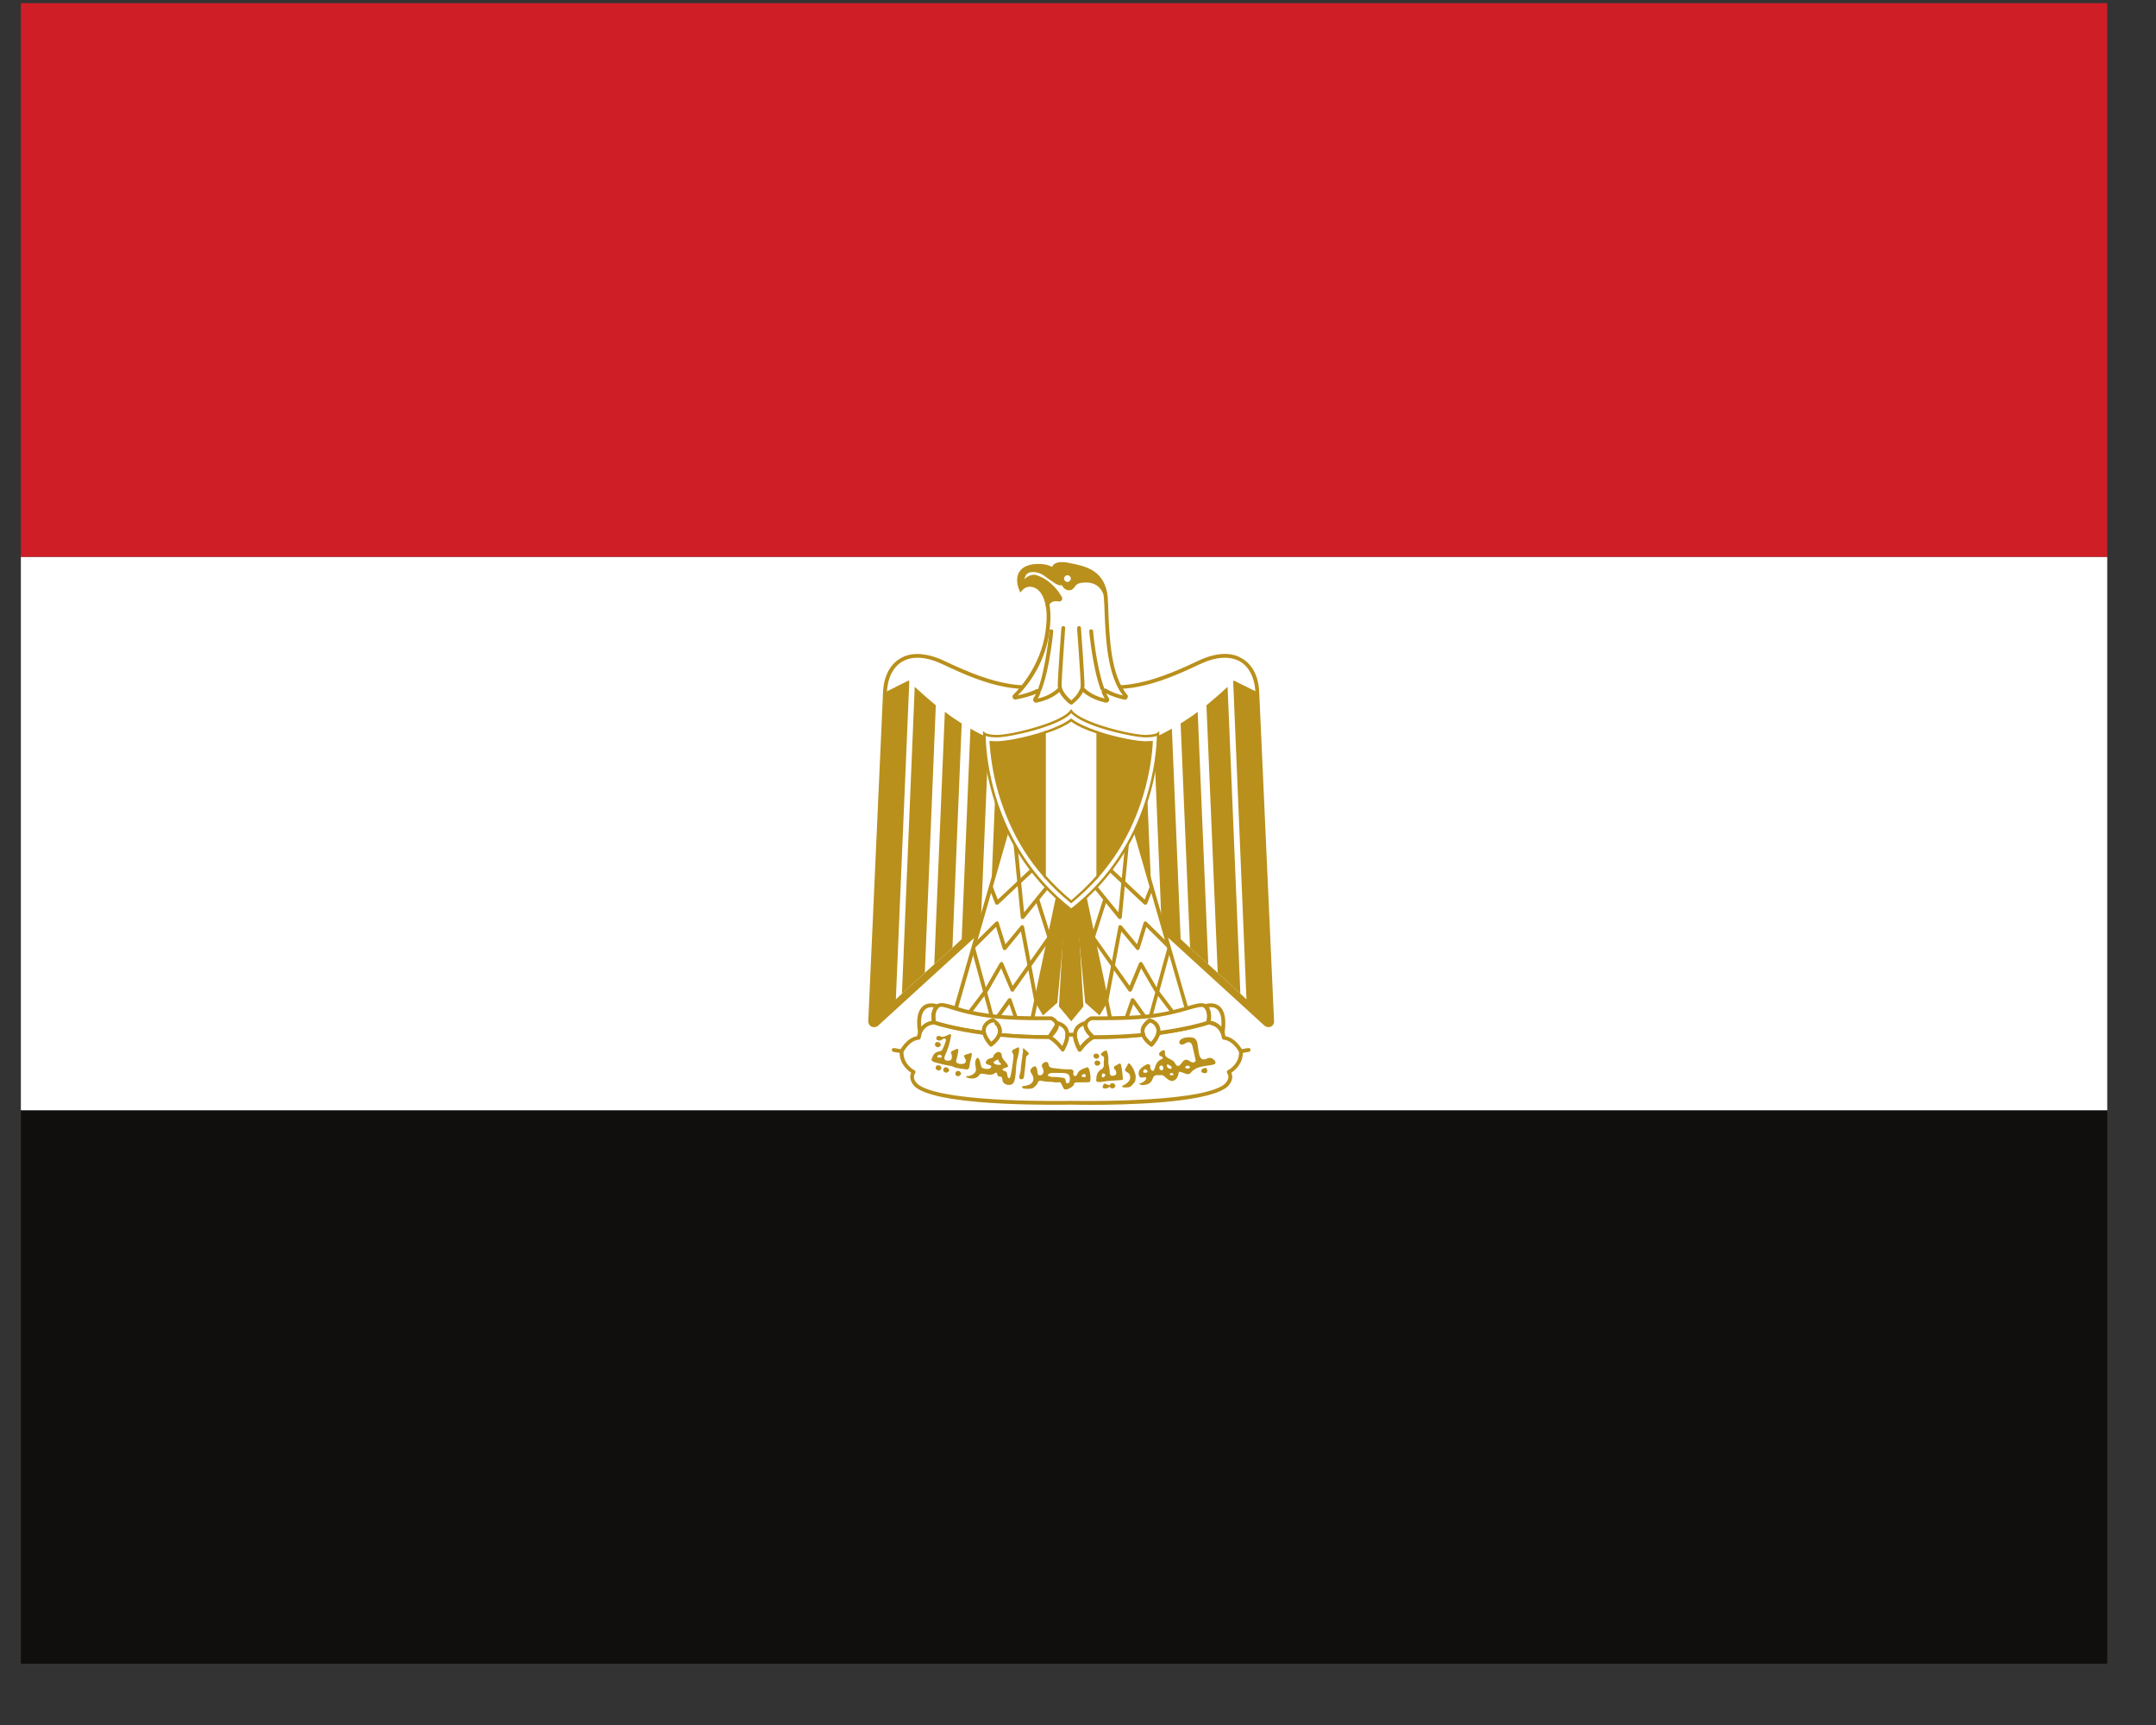 <svg xmlns="http://www.w3.org/2000/svg" xmlns:xlink="http://www.w3.org/1999/xlink" width="50" zoomAndPan="magnify" viewBox="0 0 37.5 30" height="40" preserveAspectRatio="xMidYMid meet" version="1.0"><rect x="0" y="0" width="37.5" height="30" fill="#333333" stroke="none"/><defs><clipPath id="48a09dc58c"><path d="M 0.363 19 L 36.652 19 L 36.652 29 L 0.363 29 Z M 0.363 19 " clip-rule="nonzero"/></clipPath><clipPath id="4e7ff4bccb"><path d="M 0.363 9 L 36.652 9 L 36.652 20 L 0.363 20 Z M 0.363 9 " clip-rule="nonzero"/></clipPath><clipPath id="a9fa155bf8"><path d="M 0.363 0 L 36.652 0 L 36.652 10 L 0.363 10 Z M 0.363 0 " clip-rule="nonzero"/></clipPath></defs><g clip-path="url(#48a09dc58c)"><path fill="#100f0d" d="M 40.406 19.309 L 40.406 28.934 L -3.145 28.934 L -3.145 19.309 L 40.406 19.309 " fill-opacity="1" fill-rule="nonzero"/></g><g clip-path="url(#4e7ff4bccb)"><path fill="#ffffff" d="M 40.406 9.684 L 40.406 19.309 L -3.145 19.309 L -3.145 9.684 L 40.406 9.684 " fill-opacity="1" fill-rule="nonzero"/></g><g clip-path="url(#a9fa155bf8)"><path fill="#d01e27" d="M 40.406 0.055 L 40.406 9.684 L -3.145 9.684 L -3.145 0.055 L 40.406 0.055 " fill-opacity="1" fill-rule="nonzero"/></g><path fill="#b9901c" d="M 19.223 10.324 C 19.129 10.074 18.898 10.086 18.781 10.109 C 18.66 10.133 18.676 10.23 18.598 10.23 C 18.543 10.23 18.516 10.191 18.504 10.168 C 18.496 10.156 18.484 10.152 18.477 10.152 C 18.414 10.152 18.348 10.102 18.348 10.102 C 18.188 10 18.125 9.914 17.965 9.914 C 17.855 9.914 17.812 9.973 17.793 10.035 C 17.785 10.074 17.832 10.102 17.859 10.078 C 17.875 10.066 17.891 10.059 17.902 10.051 C 17.938 10.027 17.984 10.023 18.023 10.035 C 18.328 10.137 18.465 10.441 18.465 10.441 C 18.332 10.391 18.258 10.441 18.215 10.504 C 18.137 10.125 17.863 10.117 17.754 10.242 C 17.754 10.242 17.598 9.879 18.012 9.844 C 18.012 9.844 18.227 9.82 18.32 9.918 C 18.32 9.918 18.297 9.762 18.602 9.824 C 18.879 9.879 19.156 9.949 19.223 10.324 " fill-opacity="1" fill-rule="nonzero"/><path fill="#b9901c" d="M 18.477 10.117 C 18.5 10.117 18.52 10.129 18.531 10.152 C 18.547 10.184 18.57 10.199 18.598 10.199 C 18.617 10.199 18.621 10.188 18.641 10.164 C 18.664 10.133 18.699 10.094 18.773 10.078 C 18.848 10.062 19 10.047 19.125 10.133 C 19.02 9.957 18.828 9.902 18.598 9.855 C 18.449 9.824 18.391 9.852 18.371 9.871 C 18.352 9.887 18.355 9.91 18.355 9.91 L 18.367 10.008 L 18.297 9.938 C 18.23 9.871 18.07 9.871 18.016 9.875 C 18 9.875 17.988 9.879 17.977 9.879 C 18.098 9.883 18.172 9.938 18.258 10 C 18.293 10.023 18.324 10.051 18.367 10.074 C 18.383 10.086 18.438 10.117 18.473 10.117 C 18.473 10.117 18.477 10.117 18.477 10.117 Z M 17.918 10.137 C 17.938 10.137 17.961 10.141 17.98 10.145 C 18.051 10.164 18.172 10.227 18.234 10.434 C 18.27 10.406 18.324 10.383 18.398 10.391 C 18.34 10.301 18.215 10.137 18.012 10.066 C 17.98 10.059 17.949 10.062 17.922 10.078 C 17.91 10.086 17.895 10.094 17.883 10.102 C 17.855 10.125 17.82 10.125 17.793 10.105 C 17.777 10.094 17.766 10.078 17.762 10.059 C 17.754 10.105 17.762 10.152 17.77 10.184 C 17.812 10.152 17.863 10.137 17.918 10.137 Z M 18.199 10.59 L 18.184 10.512 C 18.148 10.344 18.07 10.238 17.965 10.211 C 17.898 10.191 17.824 10.215 17.781 10.266 L 17.746 10.305 L 17.727 10.258 C 17.723 10.25 17.648 10.082 17.727 9.949 C 17.777 9.867 17.871 9.82 18.008 9.809 C 18.016 9.809 18.188 9.793 18.297 9.859 C 18.305 9.848 18.312 9.836 18.324 9.82 C 18.375 9.773 18.473 9.762 18.609 9.793 C 18.867 9.844 19.184 9.906 19.258 10.316 L 19.191 10.336 C 19.109 10.113 18.902 10.117 18.785 10.141 C 18.734 10.152 18.715 10.176 18.695 10.203 C 18.676 10.23 18.648 10.266 18.598 10.266 C 18.543 10.266 18.496 10.234 18.473 10.18 C 18.406 10.188 18.336 10.137 18.328 10.129 C 18.289 10.105 18.254 10.078 18.219 10.055 C 18.133 9.988 18.07 9.949 17.965 9.949 C 17.891 9.949 17.844 9.977 17.828 10.043 C 17.824 10.047 17.828 10.051 17.832 10.051 C 17.832 10.055 17.836 10.055 17.84 10.051 C 17.855 10.039 17.871 10.031 17.887 10.023 C 17.93 9.996 17.984 9.988 18.031 10.004 C 18.348 10.109 18.488 10.418 18.492 10.43 L 18.527 10.504 L 18.453 10.473 C 18.359 10.438 18.289 10.453 18.242 10.523 L 18.199 10.59 " fill-opacity="1" fill-rule="nonzero"/><path fill="#ffffff" d="M 18.625 10.062 C 18.625 10.094 18.598 10.121 18.566 10.121 C 18.535 10.121 18.508 10.094 18.508 10.062 C 18.508 10.031 18.535 10.004 18.566 10.004 C 18.598 10.004 18.625 10.031 18.625 10.062 " fill-opacity="1" fill-rule="nonzero"/><path fill="#ffffff" d="M 22.129 17.762 C 22.129 17.82 22.062 17.855 22.02 17.812 L 18.633 14.727 L 15.246 17.812 C 15.203 17.855 15.133 17.82 15.137 17.762 L 15.395 12.039 C 15.418 11.523 15.789 11.227 16.422 11.531 C 17.211 11.902 17.902 12.133 18.633 11.766 C 19.363 12.133 20.051 11.902 20.84 11.531 C 21.477 11.227 21.848 11.523 21.871 12.039 L 22.129 17.762 " fill-opacity="1" fill-rule="nonzero"/><path fill="#b9901c" d="M 18.633 14.691 C 18.641 14.691 18.648 14.695 18.652 14.699 L 22.039 17.789 C 22.055 17.805 22.07 17.797 22.078 17.793 C 22.082 17.793 22.098 17.785 22.094 17.766 L 21.836 12.039 C 21.824 11.793 21.73 11.602 21.574 11.508 C 21.395 11.402 21.145 11.418 20.852 11.559 C 20.152 11.891 19.406 12.184 18.633 11.801 C 17.855 12.184 17.109 11.891 16.41 11.559 C 16.117 11.418 15.867 11.402 15.691 11.508 C 15.531 11.602 15.438 11.793 15.426 12.039 L 15.168 17.766 C 15.168 17.785 15.184 17.793 15.188 17.793 C 15.191 17.797 15.207 17.805 15.223 17.789 L 18.609 14.699 C 18.617 14.695 18.621 14.691 18.633 14.691 Z M 22.062 17.863 C 22.039 17.863 22.016 17.855 21.996 17.84 L 18.633 14.77 L 15.27 17.84 C 15.238 17.867 15.195 17.871 15.16 17.855 C 15.121 17.836 15.102 17.801 15.102 17.762 L 15.359 12.035 C 15.371 11.766 15.477 11.559 15.656 11.453 C 15.793 11.367 16.043 11.312 16.438 11.5 C 17.301 11.91 17.934 12.078 18.617 11.734 C 18.625 11.73 18.637 11.73 18.648 11.734 C 19.328 12.078 19.961 11.91 20.824 11.5 C 21.219 11.309 21.469 11.367 21.605 11.453 C 21.785 11.559 21.891 11.766 21.902 12.035 L 22.16 17.762 C 22.164 17.801 22.141 17.836 22.105 17.855 C 22.09 17.859 22.078 17.863 22.062 17.863 " fill-opacity="1" fill-rule="nonzero"/><path fill="#b9901c" d="M 16.727 12.582 L 16.566 16.484 L 16.25 16.77 L 16.434 12.379 C 16.523 12.449 16.621 12.516 16.727 12.582 " fill-opacity="1" fill-rule="nonzero"/><path fill="#b9901c" d="M 16.277 12.266 L 16.086 16.918 L 15.688 17.281 L 15.91 11.945 C 15.996 12.023 16.121 12.137 16.277 12.266 " fill-opacity="1" fill-rule="nonzero"/><path fill="#b9901c" d="M 17.195 12.832 L 17.055 16.164 L 16.723 16.465 L 16.559 16.613 L 16.242 16.902 L 16.078 17.055 L 15.684 17.414 L 15.578 17.512 L 15.242 17.816 C 15.195 17.855 15.129 17.824 15.129 17.766 L 15.395 12.039 L 15.801 11.836 C 15.801 11.836 15.805 11.84 15.816 11.848 L 15.582 17.379 L 15.688 17.281 L 16.086 16.918 L 16.25 16.77 L 16.566 16.484 L 16.727 16.332 L 16.879 12.672 C 16.98 12.73 17.086 12.785 17.195 12.832 " fill-opacity="1" fill-rule="nonzero"/><path fill="#b9901c" d="M 17.348 12.891 L 17.219 16.016 L 18.633 14.727 L 18.633 12.785 C 18.238 13.07 17.777 13.043 17.348 12.891 " fill-opacity="1" fill-rule="nonzero"/><path fill="#b9901c" d="M 20.535 12.582 L 20.699 16.484 L 21.016 16.77 L 20.832 12.379 C 20.742 12.449 20.641 12.516 20.535 12.582 " fill-opacity="1" fill-rule="nonzero"/><path fill="#b9901c" d="M 20.984 12.266 L 21.18 16.918 L 21.574 17.281 L 21.352 11.945 C 21.27 12.023 21.141 12.137 20.984 12.266 " fill-opacity="1" fill-rule="nonzero"/><path fill="#b9901c" d="M 20.07 12.832 L 20.207 16.164 L 20.543 16.465 L 20.707 16.613 L 21.023 16.902 L 21.184 17.055 L 21.582 17.414 L 21.688 17.512 L 22.023 17.816 C 22.066 17.855 22.137 17.824 22.133 17.766 L 21.871 12.039 L 21.461 11.836 C 21.461 11.836 21.457 11.84 21.449 11.848 L 21.68 17.379 L 21.574 17.281 L 21.18 16.918 L 21.016 16.77 L 20.699 16.484 L 20.535 16.332 L 20.383 12.672 C 20.281 12.73 20.176 12.785 20.07 12.832 " fill-opacity="1" fill-rule="nonzero"/><path fill="#b9901c" d="M 19.914 12.891 L 20.047 16.016 L 18.633 14.727 L 18.633 12.785 C 19.027 13.07 19.484 13.043 19.914 12.891 " fill-opacity="1" fill-rule="nonzero"/><path fill="#b9901c" d="M 18.82 17.496 L 18.633 17.723 L 18.445 17.496 L 18.559 15.527 L 18.633 15.512 L 18.703 15.527 L 18.82 17.496 " fill-opacity="1" fill-rule="nonzero"/><path fill="#b9901c" d="M 18.469 17.488 L 18.633 17.684 L 18.793 17.488 L 18.68 15.547 L 18.633 15.539 L 18.582 15.547 Z M 18.633 17.762 L 18.418 17.504 L 18.535 15.504 L 18.633 15.488 L 18.727 15.504 L 18.844 17.504 L 18.633 17.762 " fill-opacity="1" fill-rule="nonzero"/><path fill="#b9901c" d="M 17.996 17.371 L 18.148 17.621 L 18.367 17.426 L 18.551 15.461 L 18.484 15.438 L 18.41 15.438 L 17.996 17.371 " fill-opacity="1" fill-rule="nonzero"/><path fill="#b9901c" d="M 18.023 17.363 L 18.152 17.582 L 18.344 17.414 L 18.523 15.48 L 18.477 15.461 L 18.43 15.465 Z M 18.141 17.66 L 17.969 17.371 L 17.969 17.363 L 18.391 15.414 L 18.488 15.41 L 18.578 15.445 L 18.391 17.438 L 18.141 17.66 " fill-opacity="1" fill-rule="nonzero"/><path fill="#b9901c" d="M 19.27 17.371 L 19.117 17.621 L 18.898 17.426 L 18.711 15.461 L 18.781 15.438 L 18.855 15.438 L 19.27 17.371 " fill-opacity="1" fill-rule="nonzero"/><path fill="#b9901c" d="M 18.922 17.414 L 19.109 17.582 L 19.242 17.363 L 18.832 15.465 L 18.785 15.461 L 18.738 15.48 Z M 19.125 17.66 L 18.875 17.438 L 18.684 15.445 L 18.777 15.41 L 18.875 15.414 L 19.297 17.371 L 19.125 17.66 " fill-opacity="1" fill-rule="nonzero"/><path fill="#ffffff" d="M 19.195 12.035 C 19.215 12.078 19.234 12.121 19.254 12.156 C 19.266 12.172 19.254 12.191 19.234 12.188 C 19.148 12.168 18.969 12.117 18.848 11.996 C 18.836 11.988 18.82 11.988 18.812 12.004 C 18.773 12.102 18.68 12.184 18.645 12.215 C 18.637 12.219 18.625 12.219 18.617 12.215 C 18.582 12.184 18.488 12.102 18.449 12.004 C 18.445 11.988 18.426 11.988 18.418 11.996 C 18.293 12.117 18.113 12.168 18.027 12.188 C 18.012 12.191 17.996 12.172 18.008 12.156 C 18.027 12.125 18.047 12.09 18.062 12.047 C 18.07 12.027 18.051 12.012 18.035 12.02 C 17.914 12.078 17.758 12.117 17.668 12.133 C 17.648 12.137 17.637 12.113 17.648 12.102 C 17.793 11.961 18.188 11.527 18.234 10.855 C 18.242 10.719 18.238 10.605 18.219 10.512 C 18.215 10.508 18.219 10.5 18.223 10.496 C 18.258 10.445 18.32 10.406 18.418 10.43 C 18.438 10.434 18.449 10.414 18.441 10.398 C 18.391 10.312 18.258 10.113 18.023 10.035 C 17.984 10.023 17.938 10.027 17.902 10.051 C 17.883 10.062 17.859 10.078 17.84 10.094 C 17.82 10.113 17.785 10.098 17.789 10.066 C 17.797 9.996 17.832 9.914 17.965 9.914 C 18.125 9.914 18.188 10 18.348 10.102 C 18.348 10.102 18.414 10.152 18.477 10.152 C 18.484 10.152 18.496 10.156 18.504 10.168 C 18.516 10.191 18.543 10.23 18.598 10.23 C 18.676 10.23 18.66 10.133 18.781 10.109 C 18.898 10.086 19.129 10.074 19.223 10.32 C 19.223 10.324 19.227 10.324 19.227 10.328 C 19.23 10.367 19.234 10.406 19.238 10.453 C 19.258 10.926 19.254 11.719 19.578 12.102 C 19.594 12.117 19.578 12.141 19.559 12.137 C 19.484 12.121 19.348 12.086 19.227 12.012 C 19.207 12 19.188 12.016 19.195 12.035 " fill-opacity="1" fill-rule="nonzero"/><path fill="#b9901c" d="M 18.844 12.016 Z M 19.227 12.023 Z M 18.43 11.957 C 18.434 11.957 18.438 11.957 18.441 11.961 C 18.461 11.961 18.477 11.977 18.48 11.988 C 18.516 12.074 18.594 12.148 18.633 12.18 C 18.668 12.152 18.75 12.074 18.781 11.988 C 18.789 11.977 18.805 11.961 18.82 11.957 C 18.836 11.953 18.855 11.961 18.871 11.973 C 18.977 12.078 19.129 12.129 19.215 12.148 C 19.195 12.117 19.18 12.086 19.164 12.047 C 19.156 12.027 19.164 12 19.18 11.988 C 19.199 11.973 19.223 11.969 19.242 11.98 C 19.344 12.043 19.453 12.078 19.531 12.094 C 19.254 11.734 19.23 11.09 19.211 10.609 C 19.211 10.555 19.207 10.504 19.203 10.453 C 19.203 10.41 19.199 10.367 19.191 10.332 C 19.105 10.113 18.898 10.117 18.785 10.141 C 18.734 10.152 18.715 10.176 18.695 10.203 C 18.676 10.23 18.648 10.266 18.598 10.266 C 18.543 10.266 18.496 10.234 18.473 10.18 C 18.406 10.188 18.336 10.137 18.328 10.129 C 18.289 10.105 18.254 10.078 18.219 10.055 C 18.133 9.988 18.07 9.949 17.965 9.949 C 17.879 9.949 17.832 9.988 17.82 10.074 C 17.836 10.055 17.859 10.035 17.887 10.023 C 17.93 9.996 17.984 9.988 18.031 10.004 C 18.281 10.086 18.422 10.297 18.469 10.383 C 18.48 10.402 18.48 10.426 18.465 10.441 C 18.453 10.457 18.43 10.465 18.41 10.461 C 18.344 10.445 18.289 10.461 18.254 10.512 C 18.27 10.609 18.277 10.727 18.266 10.859 C 18.223 11.488 17.883 11.914 17.703 12.094 C 17.785 12.074 17.918 12.043 18.02 11.988 C 18.043 11.98 18.066 11.984 18.082 12 C 18.098 12.016 18.102 12.039 18.094 12.059 C 18.082 12.09 18.066 12.121 18.051 12.148 C 18.137 12.129 18.289 12.078 18.395 11.973 C 18.402 11.961 18.418 11.957 18.43 11.957 Z M 18.633 12.254 C 18.621 12.254 18.609 12.246 18.598 12.238 C 18.559 12.207 18.473 12.129 18.426 12.035 C 18.301 12.148 18.129 12.199 18.035 12.219 C 18.016 12.227 17.992 12.215 17.98 12.199 C 17.969 12.184 17.965 12.16 17.977 12.141 C 17.992 12.117 18.004 12.094 18.02 12.066 C 17.891 12.121 17.738 12.152 17.672 12.164 C 17.652 12.172 17.629 12.16 17.617 12.141 C 17.605 12.117 17.609 12.094 17.629 12.078 C 17.75 11.957 18.152 11.52 18.199 10.855 C 18.211 10.727 18.203 10.613 18.188 10.52 C 18.184 10.504 18.188 10.492 18.195 10.477 C 18.227 10.43 18.293 10.379 18.398 10.391 C 18.344 10.301 18.215 10.137 18.012 10.066 C 17.98 10.059 17.949 10.062 17.922 10.078 C 17.898 10.09 17.879 10.105 17.863 10.121 C 17.844 10.137 17.816 10.141 17.793 10.129 C 17.766 10.117 17.754 10.09 17.754 10.062 C 17.77 9.945 17.844 9.879 17.965 9.879 C 18.094 9.879 18.168 9.934 18.258 10 C 18.293 10.023 18.324 10.051 18.367 10.074 C 18.383 10.086 18.438 10.117 18.473 10.117 C 18.5 10.117 18.52 10.129 18.531 10.152 C 18.547 10.184 18.57 10.199 18.598 10.199 C 18.617 10.199 18.621 10.188 18.641 10.164 C 18.664 10.133 18.699 10.094 18.773 10.078 C 18.883 10.055 19.148 10.031 19.254 10.309 C 19.254 10.312 19.258 10.316 19.258 10.32 C 19.266 10.359 19.27 10.406 19.27 10.449 C 19.273 10.5 19.277 10.555 19.277 10.609 C 19.297 11.09 19.32 11.746 19.605 12.082 C 19.621 12.098 19.621 12.121 19.609 12.141 C 19.598 12.164 19.574 12.172 19.555 12.168 C 19.484 12.152 19.359 12.121 19.242 12.059 C 19.254 12.09 19.27 12.117 19.285 12.141 C 19.297 12.16 19.297 12.184 19.281 12.199 C 19.27 12.215 19.246 12.227 19.227 12.219 C 19.137 12.199 18.965 12.148 18.836 12.035 C 18.793 12.129 18.703 12.207 18.664 12.238 C 18.656 12.246 18.645 12.254 18.633 12.254 " fill-opacity="1" fill-rule="nonzero"/><path fill="#b9901c" d="M 19.172 12.008 C 19.156 12.008 19.145 11.996 19.141 11.984 C 19 11.594 18.949 11.004 18.945 10.98 C 18.945 10.961 18.957 10.945 18.977 10.945 C 18.996 10.941 19.012 10.957 19.012 10.973 C 19.012 10.98 19.066 11.582 19.203 11.961 L 19.203 11.973 C 19.203 11.992 19.191 12.008 19.172 12.008 " fill-opacity="1" fill-rule="nonzero"/><path fill="#b9901c" d="M 18.824 12.004 C 18.82 12.004 18.816 12.004 18.816 12.004 C 18.797 12 18.785 11.98 18.793 11.965 C 18.793 11.949 18.797 11.938 18.797 11.922 C 18.797 11.773 18.734 10.934 18.734 10.922 C 18.734 10.906 18.75 10.891 18.766 10.887 C 18.785 10.887 18.801 10.902 18.801 10.918 C 18.805 10.953 18.863 11.773 18.863 11.922 C 18.863 11.941 18.859 11.961 18.855 11.98 C 18.852 11.996 18.84 12.004 18.824 12.004 " fill-opacity="1" fill-rule="nonzero"/><path fill="#b9901c" d="M 18.082 12.027 C 18.082 12.027 18.074 12.027 18.07 12.027 C 18.055 12.02 18.047 12 18.055 11.984 C 18.195 11.605 18.25 10.98 18.254 10.973 C 18.254 10.957 18.27 10.941 18.289 10.945 C 18.305 10.945 18.32 10.961 18.32 10.98 C 18.316 11.004 18.262 11.617 18.113 12.004 C 18.109 12.02 18.098 12.027 18.082 12.027 " fill-opacity="1" fill-rule="nonzero"/><path fill="#b9901c" d="M 18.438 12.004 C 18.426 12.004 18.41 11.996 18.406 11.98 C 18.402 11.961 18.398 11.941 18.398 11.922 C 18.398 11.773 18.457 10.953 18.461 10.918 C 18.465 10.902 18.48 10.887 18.496 10.887 C 18.516 10.891 18.531 10.906 18.527 10.922 C 18.527 10.934 18.465 11.773 18.465 11.922 C 18.465 11.938 18.469 11.949 18.473 11.965 C 18.477 11.98 18.465 12 18.449 12.004 C 18.445 12.004 18.441 12.004 18.438 12.004 " fill-opacity="1" fill-rule="nonzero"/><path fill="#ffffff" d="M 16.555 17.781 L 17.609 14.125 L 18.633 14.492 L 17.848 18.219 L 16.555 17.781 " fill-opacity="1" fill-rule="nonzero"/><path fill="#b9901c" d="M 16.598 17.758 L 17.824 18.172 L 18.594 14.516 L 17.629 14.168 Z M 17.848 18.25 C 17.844 18.25 17.84 18.25 17.836 18.246 L 16.547 17.812 C 16.527 17.805 16.52 17.789 16.523 17.773 L 17.574 14.117 C 17.578 14.105 17.582 14.098 17.594 14.094 C 17.602 14.09 17.609 14.09 17.621 14.094 L 18.645 14.461 C 18.66 14.469 18.668 14.484 18.664 14.5 L 17.883 18.223 C 17.879 18.234 17.871 18.242 17.863 18.246 C 17.859 18.246 17.855 18.25 17.848 18.25 " fill-opacity="1" fill-rule="nonzero"/><path fill="#b9901c" d="M 17.785 15.984 C 17.781 15.984 17.777 15.984 17.777 15.984 C 17.766 15.98 17.754 15.969 17.754 15.953 L 17.574 14.129 L 17.641 14.121 L 17.812 15.867 L 18.488 15.039 L 18.539 15.078 L 17.812 15.973 C 17.805 15.98 17.797 15.984 17.785 15.984 " fill-opacity="1" fill-rule="nonzero"/><path fill="#b9901c" d="M 17.34 15.734 C 17.34 15.734 17.336 15.734 17.332 15.734 C 17.32 15.73 17.312 15.727 17.309 15.715 L 17.203 15.438 L 17.266 15.414 L 17.355 15.645 L 18.609 14.469 L 18.652 14.52 L 17.363 15.727 C 17.355 15.73 17.348 15.734 17.34 15.734 " fill-opacity="1" fill-rule="nonzero"/><path fill="#b9901c" d="M 16.723 17.848 L 16.668 17.809 L 17.133 17.195 L 17.391 16.746 C 17.398 16.738 17.41 16.73 17.422 16.73 C 17.438 16.73 17.445 16.738 17.449 16.75 L 17.613 17.145 L 18.215 16.297 L 18.008 15.648 L 18.074 15.629 L 18.281 16.289 C 18.285 16.301 18.285 16.309 18.281 16.32 L 17.633 17.234 C 17.629 17.246 17.617 17.25 17.605 17.246 C 17.594 17.246 17.582 17.238 17.578 17.227 L 17.414 16.84 L 17.188 17.234 L 16.723 17.848 " fill-opacity="1" fill-rule="nonzero"/><path fill="#b9901c" d="M 17.383 18.023 L 17.793 18.164 L 17.555 17.465 L 17.316 17.793 Z M 17.848 18.25 C 17.844 18.25 17.84 18.25 17.836 18.246 L 17.344 18.082 C 17.332 18.078 17.324 18.07 17.32 18.059 L 16.895 16.5 L 16.961 16.484 L 17.293 17.711 L 17.535 17.371 C 17.543 17.363 17.555 17.359 17.566 17.359 C 17.582 17.359 17.59 17.371 17.594 17.383 L 17.879 18.207 C 17.883 18.219 17.883 18.23 17.871 18.238 C 17.867 18.246 17.859 18.25 17.848 18.25 " fill-opacity="1" fill-rule="nonzero"/><path fill="#b9901c" d="M 17.988 17.406 L 17.758 16.199 L 17.5 16.512 C 17.492 16.523 17.48 16.527 17.469 16.523 C 17.453 16.52 17.445 16.512 17.441 16.5 L 17.324 16.121 L 16.961 16.484 L 16.914 16.434 L 17.316 16.035 C 17.324 16.027 17.34 16.023 17.348 16.023 C 17.359 16.027 17.371 16.035 17.371 16.047 L 17.488 16.422 L 17.754 16.102 C 17.762 16.094 17.773 16.086 17.789 16.09 C 17.801 16.094 17.809 16.105 17.812 16.117 L 18.051 17.395 L 17.988 17.406 " fill-opacity="1" fill-rule="nonzero"/><path fill="#ffffff" d="M 20.707 17.781 L 19.656 14.125 L 18.633 14.492 L 19.414 18.219 L 20.707 17.781 " fill-opacity="1" fill-rule="nonzero"/><path fill="#b9901c" d="M 18.672 14.516 L 19.441 18.172 L 20.668 17.758 L 19.633 14.168 Z M 19.414 18.25 C 19.41 18.25 19.402 18.246 19.398 18.246 C 19.391 18.242 19.387 18.234 19.383 18.223 L 18.598 14.5 C 18.598 14.484 18.605 14.469 18.621 14.461 L 19.645 14.094 C 19.652 14.09 19.664 14.09 19.672 14.094 C 19.68 14.098 19.684 14.105 19.688 14.117 L 20.738 17.773 C 20.742 17.789 20.734 17.805 20.719 17.812 L 19.426 18.246 C 19.422 18.25 19.418 18.25 19.414 18.25 " fill-opacity="1" fill-rule="nonzero"/><path fill="#b9901c" d="M 19.48 15.984 C 19.469 15.984 19.457 15.98 19.453 15.973 L 18.727 15.078 L 18.777 15.039 L 19.453 15.867 L 19.625 14.121 L 19.688 14.129 L 19.512 15.953 C 19.508 15.969 19.5 15.98 19.488 15.984 C 19.484 15.984 19.48 15.984 19.48 15.984 " fill-opacity="1" fill-rule="nonzero"/><path fill="#b9901c" d="M 19.922 15.734 C 19.914 15.734 19.906 15.73 19.898 15.727 L 18.609 14.52 L 18.652 14.469 L 19.91 15.645 L 20 15.414 L 20.059 15.438 L 19.953 15.715 C 19.949 15.727 19.941 15.73 19.93 15.734 C 19.93 15.734 19.926 15.734 19.922 15.734 " fill-opacity="1" fill-rule="nonzero"/><path fill="#b9901c" d="M 20.539 17.848 L 20.078 17.234 L 19.848 16.84 L 19.688 17.227 C 19.68 17.238 19.672 17.246 19.66 17.246 C 19.648 17.25 19.637 17.246 19.629 17.234 L 18.984 16.32 C 18.98 16.309 18.977 16.301 18.98 16.289 L 19.191 15.629 L 19.254 15.648 L 19.047 16.297 L 19.648 17.145 L 19.812 16.75 C 19.816 16.738 19.828 16.73 19.84 16.73 C 19.855 16.73 19.867 16.738 19.871 16.746 L 20.133 17.199 L 20.594 17.809 L 20.539 17.848 " fill-opacity="1" fill-rule="nonzero"/><path fill="#b9901c" d="M 19.711 17.465 L 19.469 18.164 L 19.883 18.023 L 19.945 17.793 Z M 19.414 18.25 C 19.406 18.25 19.398 18.246 19.391 18.238 C 19.383 18.23 19.379 18.219 19.383 18.207 L 19.668 17.383 C 19.672 17.371 19.684 17.359 19.695 17.359 C 19.707 17.359 19.719 17.363 19.727 17.371 L 19.969 17.711 L 20.305 16.484 L 20.367 16.5 L 19.941 18.059 C 19.941 18.07 19.93 18.078 19.922 18.082 L 19.426 18.246 C 19.422 18.25 19.418 18.25 19.414 18.25 " fill-opacity="1" fill-rule="nonzero"/><path fill="#b9901c" d="M 19.277 17.406 L 19.211 17.395 L 19.453 16.117 C 19.453 16.105 19.465 16.094 19.477 16.09 C 19.488 16.086 19.504 16.094 19.512 16.102 L 19.777 16.422 L 19.891 16.047 C 19.895 16.035 19.902 16.027 19.914 16.023 C 19.926 16.023 19.938 16.027 19.945 16.035 L 20.352 16.434 L 20.305 16.484 L 19.938 16.121 L 19.82 16.5 C 19.816 16.512 19.809 16.52 19.797 16.523 C 19.781 16.523 19.77 16.523 19.766 16.512 L 19.504 16.199 L 19.277 17.406 " fill-opacity="1" fill-rule="nonzero"/><path fill="#ffffff" d="M 18.633 15.824 C 17.066 14.617 17.121 12.762 17.121 12.762 C 17.121 12.762 17.16 12.801 17.332 12.801 C 17.57 12.805 18.469 12.598 18.633 12.367 C 18.793 12.598 19.691 12.805 19.93 12.801 C 20.102 12.801 20.145 12.762 20.145 12.762 C 20.145 12.762 20.199 14.617 18.633 15.824 " fill-opacity="1" fill-rule="nonzero"/><path fill="#b9901c" d="M 17.145 12.797 C 17.145 13.062 17.227 14.699 18.633 15.797 C 20.039 14.699 20.117 13.062 20.121 12.797 C 20.086 12.812 20.031 12.824 19.93 12.824 C 19.93 12.824 19.93 12.824 19.926 12.824 C 19.699 12.824 18.836 12.633 18.633 12.402 C 18.426 12.633 17.566 12.824 17.336 12.824 C 17.336 12.824 17.332 12.824 17.332 12.824 C 17.234 12.824 17.176 12.812 17.145 12.797 Z M 18.633 15.852 L 18.617 15.84 C 17.059 14.641 17.098 12.777 17.098 12.762 L 17.098 12.711 L 17.137 12.746 C 17.137 12.746 17.176 12.777 17.332 12.781 C 17.336 12.781 17.336 12.781 17.34 12.781 C 17.594 12.781 18.465 12.566 18.613 12.355 L 18.633 12.332 L 18.648 12.355 C 18.801 12.566 19.668 12.781 19.926 12.781 C 19.93 12.781 19.93 12.781 19.93 12.781 C 20.086 12.777 20.129 12.746 20.129 12.746 L 20.164 12.715 L 20.164 12.762 C 20.164 12.777 20.203 14.641 18.645 15.84 L 18.633 15.852 " fill-opacity="1" fill-rule="nonzero"/><path fill="#b9901c" d="M 18.047 12.777 C 18.09 12.766 18.133 12.75 18.172 12.738 L 18.172 15.238 C 18.047 15.098 17.934 14.941 17.832 14.781 C 17.648 14.484 17.5 14.16 17.398 13.816 C 17.277 13.422 17.246 13.09 17.234 12.91 C 17.266 12.91 17.297 12.914 17.332 12.914 L 17.336 12.914 C 17.48 12.914 17.777 12.855 18.047 12.777 " fill-opacity="1" fill-rule="nonzero"/><path fill="#b9901c" d="M 17.258 12.934 C 17.27 13.105 17.305 13.43 17.418 13.809 C 17.52 14.156 17.664 14.477 17.852 14.77 C 17.941 14.914 18.043 15.051 18.148 15.18 L 18.148 12.77 C 18.117 12.777 18.086 12.789 18.055 12.801 C 17.781 12.879 17.48 12.938 17.336 12.938 C 17.309 12.938 17.281 12.934 17.258 12.934 Z M 18.191 15.297 L 18.156 15.254 C 18.031 15.109 17.914 14.957 17.812 14.793 C 17.625 14.496 17.48 14.168 17.375 13.824 C 17.254 13.418 17.223 13.078 17.211 12.91 L 17.211 12.883 L 17.238 12.887 C 17.266 12.887 17.301 12.891 17.332 12.891 C 17.477 12.891 17.773 12.836 18.039 12.758 L 18.043 12.758 C 18.082 12.742 18.125 12.73 18.164 12.719 L 18.191 12.707 L 18.191 15.297 " fill-opacity="1" fill-rule="nonzero"/><path fill="#b9901c" d="M 20.027 12.91 C 20.02 13.09 19.984 13.422 19.867 13.816 C 19.762 14.16 19.617 14.484 19.434 14.781 C 19.332 14.941 19.215 15.098 19.094 15.238 L 19.094 12.738 C 19.133 12.75 19.172 12.766 19.215 12.777 C 19.484 12.855 19.785 12.914 19.926 12.914 L 19.93 12.914 C 19.969 12.914 20 12.91 20.027 12.91 " fill-opacity="1" fill-rule="nonzero"/><path fill="#b9901c" d="M 19.113 12.77 L 19.113 15.18 C 19.223 15.051 19.324 14.914 19.414 14.77 C 19.598 14.477 19.742 14.156 19.844 13.809 C 19.957 13.43 19.992 13.105 20.004 12.934 C 19.98 12.934 19.957 12.938 19.93 12.938 C 19.781 12.938 19.48 12.879 19.211 12.801 C 19.176 12.789 19.145 12.777 19.113 12.77 Z M 19.07 15.297 L 19.07 12.707 L 19.098 12.719 C 19.137 12.73 19.18 12.742 19.223 12.758 C 19.492 12.836 19.785 12.891 19.926 12.891 C 19.965 12.891 19.996 12.887 20.027 12.887 L 20.051 12.883 L 20.051 12.91 C 20.043 13.078 20.008 13.418 19.887 13.824 C 19.785 14.168 19.637 14.496 19.453 14.793 C 19.348 14.957 19.234 15.109 19.109 15.254 L 19.07 15.297 " fill-opacity="1" fill-rule="nonzero"/><path fill="#ffffff" d="M 19.094 12.738 L 19.094 15.238 C 18.953 15.398 18.797 15.547 18.633 15.684 C 18.465 15.547 18.312 15.398 18.172 15.238 L 18.172 12.738 C 18.379 12.672 18.531 12.598 18.633 12.523 C 18.73 12.598 18.887 12.672 19.094 12.738 " fill-opacity="1" fill-rule="nonzero"/><path fill="#b9901c" d="M 18.191 15.23 C 18.328 15.383 18.477 15.527 18.633 15.656 C 18.789 15.523 18.938 15.383 19.07 15.23 L 19.07 12.754 C 18.875 12.691 18.73 12.621 18.633 12.551 C 18.531 12.621 18.387 12.691 18.191 12.754 Z M 18.633 15.711 L 18.617 15.699 C 18.453 15.566 18.293 15.414 18.156 15.254 L 18.148 15.246 L 18.148 12.723 L 18.164 12.719 C 18.371 12.648 18.52 12.578 18.617 12.504 L 18.633 12.496 L 18.645 12.504 C 18.742 12.578 18.895 12.648 19.098 12.719 L 19.113 12.723 L 19.113 15.246 L 19.109 15.254 C 18.969 15.414 18.812 15.562 18.645 15.699 L 18.633 15.711 " fill-opacity="1" fill-rule="nonzero"/><path fill="#ffffff" d="M 18.383 17.816 C 18.383 17.836 18.25 18.035 18.25 18.035 C 17.926 18.035 17.633 18.02 17.383 17.996 C 17.383 17.996 17.383 17.996 17.379 17.996 C 17.414 17.898 17.359 17.824 17.316 17.781 C 17.316 17.781 17.312 17.777 17.312 17.777 C 17.309 17.777 17.309 17.773 17.305 17.773 C 17.305 17.77 17.305 17.77 17.301 17.77 C 17.301 17.766 17.301 17.766 17.297 17.766 C 17.277 17.754 17.266 17.742 17.266 17.742 C 17.266 17.742 17.152 17.777 17.121 17.871 C 17.117 17.879 17.117 17.887 17.113 17.898 C 17.113 17.906 17.113 17.918 17.113 17.926 C 17.113 17.93 17.113 17.934 17.113 17.941 C 17.113 17.941 17.113 17.941 17.113 17.945 C 17.113 17.945 17.113 17.949 17.117 17.953 C 17.117 17.953 17.117 17.957 17.117 17.957 C 17.117 17.961 17.117 17.961 17.117 17.965 C 16.555 17.891 16.246 17.785 16.246 17.785 C 16.242 17.77 16.242 17.758 16.238 17.742 C 16.23 17.695 16.23 17.648 16.242 17.605 C 16.242 17.602 16.242 17.602 16.242 17.602 C 16.25 17.562 16.27 17.531 16.301 17.504 C 16.301 17.5 16.301 17.5 16.305 17.5 C 16.414 17.41 16.609 17.605 17.309 17.676 C 17.73 17.719 18.281 17.707 18.281 17.707 C 18.289 17.715 18.367 17.734 18.383 17.816 " fill-opacity="1" fill-rule="nonzero"/><path fill="#b9901c" d="M 17.422 17.969 C 17.688 17.992 17.957 18.004 18.23 18.004 C 18.262 17.957 18.336 17.844 18.348 17.816 C 18.336 17.77 18.297 17.754 18.277 17.742 C 18.277 17.742 18.277 17.742 18.273 17.742 C 18.199 17.742 17.695 17.75 17.305 17.711 C 16.938 17.672 16.707 17.602 16.555 17.555 C 16.422 17.512 16.363 17.496 16.328 17.523 C 16.301 17.551 16.285 17.574 16.277 17.613 C 16.266 17.648 16.266 17.691 16.273 17.738 C 16.273 17.746 16.273 17.754 16.277 17.758 C 16.344 17.781 16.625 17.863 17.078 17.926 C 17.078 17.914 17.082 17.902 17.082 17.891 C 17.082 17.883 17.086 17.871 17.09 17.859 C 17.125 17.75 17.25 17.715 17.258 17.711 C 17.266 17.711 17.277 17.711 17.285 17.715 C 17.285 17.715 17.301 17.723 17.316 17.738 C 17.324 17.742 17.328 17.746 17.328 17.75 C 17.332 17.754 17.336 17.754 17.34 17.758 C 17.406 17.816 17.434 17.891 17.422 17.969 Z M 18.25 18.07 C 17.953 18.07 17.66 18.055 17.379 18.027 C 17.367 18.027 17.355 18.023 17.352 18.012 C 17.348 18.004 17.344 17.992 17.348 17.984 C 17.375 17.906 17.336 17.844 17.293 17.805 L 17.305 17.773 L 17.285 17.797 L 17.297 17.766 L 17.277 17.789 C 17.27 17.785 17.266 17.781 17.262 17.781 C 17.234 17.789 17.172 17.82 17.152 17.879 C 17.148 17.887 17.148 17.895 17.148 17.902 C 17.145 17.91 17.145 17.918 17.145 17.926 L 17.145 17.938 L 17.121 17.949 L 17.133 17.949 L 17.141 17.941 C 17.145 17.941 17.145 17.945 17.145 17.949 L 17.148 17.949 C 17.148 17.949 17.148 17.957 17.148 17.957 C 17.152 17.965 17.152 17.973 17.148 17.98 C 17.141 17.992 17.129 18 17.113 18 C 16.551 17.922 16.25 17.82 16.234 17.816 C 16.223 17.812 16.215 17.805 16.215 17.789 C 16.211 17.777 16.207 17.762 16.207 17.75 C 16.195 17.691 16.199 17.641 16.211 17.598 C 16.223 17.547 16.246 17.508 16.281 17.477 C 16.348 17.422 16.43 17.445 16.578 17.488 C 16.723 17.539 16.949 17.605 17.312 17.645 C 17.727 17.684 18.277 17.676 18.281 17.676 C 18.289 17.676 18.297 17.676 18.301 17.68 C 18.332 17.695 18.398 17.727 18.414 17.809 L 18.418 17.816 C 18.418 17.852 18.277 18.055 18.277 18.059 C 18.27 18.066 18.262 18.07 18.25 18.07 " fill-opacity="1" fill-rule="nonzero"/><path fill="#b9901c" d="M 18.305 18.031 C 18.379 18.082 18.441 18.148 18.477 18.195 C 18.516 18.117 18.531 18.051 18.531 17.996 C 18.531 17.918 18.492 17.867 18.418 17.836 C 18.414 17.91 18.352 17.984 18.305 18.031 Z M 18.484 18.289 C 18.473 18.289 18.461 18.285 18.457 18.273 C 18.453 18.273 18.355 18.129 18.234 18.066 C 18.227 18.062 18.219 18.055 18.219 18.043 C 18.215 18.035 18.215 18.027 18.223 18.02 C 18.223 18.016 18.227 18.012 18.23 18.008 C 18.289 17.957 18.359 17.879 18.352 17.82 C 18.348 17.812 18.348 17.809 18.344 17.801 C 18.34 17.789 18.34 17.777 18.348 17.766 C 18.355 17.754 18.371 17.754 18.383 17.754 C 18.52 17.789 18.598 17.871 18.598 17.992 C 18.602 18.07 18.57 18.164 18.512 18.273 C 18.508 18.281 18.496 18.289 18.484 18.289 " fill-opacity="1" fill-rule="nonzero"/><path fill="#b9901c" d="M 16.203 17.516 C 16.168 17.516 16.129 17.523 16.098 17.551 C 16.035 17.598 16.012 17.703 16.023 17.859 C 16.066 17.805 16.133 17.77 16.207 17.754 C 16.207 17.754 16.207 17.75 16.207 17.75 C 16.195 17.691 16.199 17.641 16.211 17.598 C 16.219 17.566 16.227 17.543 16.242 17.52 C 16.23 17.516 16.219 17.516 16.203 17.516 Z M 16 17.992 C 16 17.992 16 17.992 15.996 17.992 C 15.98 17.992 15.969 17.98 15.969 17.965 C 15.93 17.73 15.961 17.574 16.055 17.496 C 16.164 17.41 16.309 17.469 16.316 17.469 C 16.328 17.473 16.336 17.484 16.336 17.496 C 16.34 17.508 16.336 17.52 16.328 17.523 C 16.301 17.551 16.285 17.578 16.277 17.613 C 16.266 17.648 16.266 17.691 16.273 17.738 C 16.273 17.754 16.277 17.766 16.277 17.777 C 16.281 17.785 16.277 17.797 16.273 17.805 C 16.266 17.812 16.258 17.816 16.25 17.816 C 16.117 17.828 16.059 17.906 16.031 17.973 C 16.027 17.984 16.012 17.992 16 17.992 " fill-opacity="1" fill-rule="nonzero"/><path fill="#b9901c" d="M 17.238 18.309 C 17.219 18.309 17.203 18.297 17.203 18.277 L 17.203 18.168 C 17.203 18.148 17.219 18.137 17.238 18.137 C 17.258 18.137 17.27 18.148 17.27 18.168 L 17.27 18.277 C 17.27 18.297 17.258 18.309 17.238 18.309 " fill-opacity="1" fill-rule="nonzero"/><path fill="#b9901c" d="M 20.012 18.301 C 19.992 18.301 19.98 18.285 19.98 18.27 L 19.98 18.16 C 19.98 18.141 19.992 18.129 20.012 18.129 C 20.031 18.129 20.047 18.141 20.047 18.16 L 20.047 18.27 C 20.047 18.285 20.031 18.301 20.012 18.301 " fill-opacity="1" fill-rule="nonzero"/><path fill="#b9901c" d="M 15.68 18.32 C 15.68 18.32 15.676 18.316 15.676 18.316 L 15.539 18.293 C 15.52 18.289 15.508 18.273 15.512 18.254 C 15.516 18.234 15.535 18.223 15.551 18.227 L 15.688 18.25 C 15.707 18.254 15.719 18.273 15.715 18.293 C 15.711 18.309 15.695 18.32 15.68 18.32 " fill-opacity="1" fill-rule="nonzero"/><path fill="#ffffff" d="M 17.379 17.996 C 17.383 17.996 17.383 17.996 17.383 17.996 C 17.363 18.047 17.32 18.105 17.238 18.168 C 17.164 18.086 17.129 18.02 17.117 17.965 C 17.117 17.961 17.117 17.961 17.117 17.957 C 17.117 17.957 17.117 17.953 17.117 17.953 C 17.113 17.949 17.113 17.945 17.113 17.945 C 17.113 17.941 17.113 17.941 17.113 17.941 C 17.113 17.934 17.113 17.93 17.113 17.926 C 17.113 17.918 17.113 17.906 17.113 17.898 C 17.117 17.887 17.117 17.879 17.121 17.871 C 17.152 17.777 17.266 17.742 17.266 17.742 C 17.266 17.742 17.277 17.754 17.297 17.766 C 17.301 17.766 17.301 17.766 17.301 17.77 C 17.305 17.77 17.305 17.77 17.305 17.773 C 17.309 17.773 17.309 17.777 17.312 17.777 C 17.312 17.777 17.316 17.781 17.316 17.781 C 17.359 17.824 17.414 17.898 17.379 17.996 " fill-opacity="1" fill-rule="nonzero"/><path fill="#b9901c" d="M 17.148 17.957 C 17.16 18.008 17.191 18.062 17.242 18.121 C 17.293 18.078 17.332 18.035 17.348 17.992 C 17.348 17.988 17.348 17.988 17.348 17.984 C 17.375 17.906 17.336 17.844 17.293 17.805 L 17.305 17.773 L 17.285 17.797 L 17.297 17.766 L 17.277 17.789 C 17.27 17.785 17.266 17.781 17.262 17.781 C 17.234 17.789 17.172 17.82 17.152 17.879 C 17.148 17.887 17.148 17.895 17.148 17.902 C 17.145 17.91 17.145 17.918 17.145 17.926 L 17.145 17.938 L 17.113 17.949 L 17.133 17.949 L 17.141 17.941 C 17.145 17.941 17.145 17.945 17.145 17.949 L 17.148 17.949 C 17.148 17.949 17.148 17.957 17.148 17.957 Z M 17.238 18.203 C 17.227 18.203 17.219 18.195 17.211 18.191 C 17.145 18.113 17.102 18.039 17.086 17.973 C 17.086 17.969 17.082 17.969 17.082 17.965 C 17.082 17.961 17.082 17.957 17.082 17.957 C 17.082 17.957 17.082 17.945 17.082 17.945 C 17.082 17.938 17.082 17.934 17.078 17.93 C 17.078 17.918 17.082 17.902 17.082 17.891 C 17.082 17.883 17.086 17.871 17.09 17.859 C 17.125 17.75 17.25 17.715 17.258 17.711 C 17.266 17.711 17.277 17.711 17.285 17.715 C 17.285 17.715 17.301 17.723 17.316 17.738 C 17.324 17.742 17.328 17.746 17.328 17.75 C 17.332 17.754 17.336 17.754 17.34 17.758 C 17.414 17.828 17.441 17.91 17.414 17.996 C 17.414 18 17.414 18.004 17.414 18.008 C 17.391 18.07 17.34 18.133 17.258 18.195 C 17.25 18.199 17.246 18.203 17.238 18.203 " fill-opacity="1" fill-rule="nonzero"/><path fill="#ffffff" d="M 21.371 18.645 C 21.438 18.734 21.379 18.848 21.285 18.906 C 20.773 19.227 18.633 19.176 18.633 19.176 C 18.633 19.176 16.492 19.227 15.98 18.906 C 15.887 18.848 15.828 18.734 15.891 18.645 C 15.891 18.645 15.668 18.527 15.68 18.285 C 15.68 18.285 15.793 18.062 15.977 18.047 L 16 17.961 C 16.031 17.887 16.098 17.793 16.246 17.785 C 16.246 17.785 16.555 17.891 17.117 17.965 C 17.129 18.02 17.164 18.086 17.238 18.168 C 17.32 18.105 17.363 18.047 17.383 17.996 C 17.633 18.02 17.926 18.035 18.25 18.035 C 18.379 18.105 18.484 18.254 18.484 18.254 C 18.543 18.145 18.566 18.059 18.566 17.992 L 18.699 17.992 C 18.695 18.059 18.719 18.145 18.781 18.254 C 18.781 18.254 18.887 18.105 19.016 18.035 C 19.34 18.035 19.633 18.02 19.883 17.996 C 19.902 18.047 19.945 18.105 20.027 18.168 C 20.098 18.086 20.133 18.02 20.145 17.965 C 20.711 17.891 21.016 17.785 21.016 17.785 C 21.168 17.793 21.234 17.887 21.262 17.961 C 21.262 17.957 21.266 17.949 21.266 17.945 C 21.277 17.996 21.285 18.047 21.285 18.047 C 21.469 18.062 21.582 18.285 21.582 18.285 C 21.598 18.527 21.371 18.645 21.371 18.645 " fill-opacity="1" fill-rule="nonzero"/><path fill="#b9901c" d="M 15.715 18.293 C 15.707 18.508 15.898 18.613 15.906 18.613 C 15.914 18.621 15.922 18.625 15.922 18.637 C 15.926 18.648 15.922 18.656 15.918 18.664 C 15.898 18.691 15.895 18.719 15.898 18.75 C 15.906 18.797 15.945 18.848 15.996 18.879 C 16.496 19.191 18.609 19.145 18.633 19.145 C 18.652 19.145 20.77 19.191 21.266 18.879 C 21.316 18.848 21.355 18.797 21.363 18.75 C 21.371 18.719 21.363 18.691 21.344 18.664 C 21.34 18.656 21.34 18.648 21.34 18.637 C 21.34 18.625 21.348 18.621 21.355 18.613 C 21.363 18.613 21.559 18.508 21.551 18.293 C 21.531 18.258 21.43 18.094 21.285 18.082 C 21.27 18.082 21.258 18.07 21.254 18.055 C 21.254 18.055 21.246 18.02 21.238 17.984 C 21.234 17.98 21.234 17.977 21.234 17.973 C 21.207 17.906 21.148 17.828 21.023 17.816 C 20.973 17.832 20.68 17.926 20.172 17.996 C 20.152 18.055 20.113 18.121 20.051 18.191 C 20.039 18.203 20.02 18.207 20.008 18.195 C 19.938 18.141 19.887 18.086 19.863 18.031 C 19.59 18.059 19.309 18.07 19.023 18.07 C 18.906 18.133 18.809 18.273 18.809 18.273 C 18.801 18.285 18.793 18.289 18.777 18.289 C 18.766 18.289 18.754 18.281 18.75 18.273 C 18.699 18.18 18.672 18.098 18.664 18.027 L 18.598 18.027 C 18.594 18.098 18.562 18.18 18.512 18.273 C 18.508 18.281 18.496 18.289 18.484 18.289 C 18.477 18.289 18.465 18.285 18.457 18.273 C 18.453 18.273 18.359 18.133 18.242 18.07 C 17.953 18.07 17.672 18.059 17.402 18.031 C 17.375 18.086 17.328 18.141 17.258 18.195 C 17.246 18.207 17.227 18.203 17.211 18.191 C 17.148 18.121 17.109 18.055 17.094 17.996 C 16.582 17.926 16.289 17.832 16.242 17.816 C 16.117 17.828 16.059 17.906 16.031 17.973 L 16.012 18.059 C 16.004 18.07 15.996 18.082 15.98 18.082 C 15.832 18.094 15.734 18.258 15.715 18.293 Z M 18.965 19.215 C 18.777 19.215 18.652 19.211 18.633 19.211 C 18.543 19.211 16.473 19.258 15.961 18.934 C 15.895 18.895 15.848 18.828 15.836 18.762 C 15.828 18.727 15.832 18.691 15.848 18.656 C 15.781 18.613 15.637 18.492 15.648 18.285 C 15.648 18.277 15.648 18.273 15.652 18.27 C 15.656 18.262 15.766 18.051 15.949 18.02 L 15.969 17.953 C 16.016 17.832 16.113 17.762 16.242 17.75 C 16.25 17.75 16.254 17.75 16.258 17.754 C 16.262 17.754 16.566 17.859 17.121 17.93 C 17.137 17.934 17.145 17.945 17.148 17.957 C 17.16 18.008 17.191 18.062 17.242 18.121 C 17.297 18.074 17.332 18.027 17.348 17.984 C 17.355 17.969 17.371 17.961 17.383 17.965 C 17.664 17.992 17.953 18.004 18.25 18.004 C 18.254 18.004 18.262 18.004 18.266 18.008 C 18.359 18.055 18.438 18.141 18.477 18.195 C 18.516 18.117 18.531 18.051 18.531 17.996 C 18.531 17.984 18.535 17.977 18.543 17.969 C 18.547 17.965 18.559 17.961 18.566 17.961 L 18.699 17.961 C 18.707 17.961 18.715 17.965 18.723 17.969 C 18.727 17.977 18.73 17.984 18.73 17.996 C 18.73 18.051 18.75 18.117 18.785 18.195 C 18.828 18.141 18.906 18.055 18.996 18.008 C 19.004 18.004 19.008 18.004 19.016 18.004 C 19.309 18.004 19.602 17.992 19.879 17.965 C 19.895 17.961 19.91 17.969 19.914 17.984 C 19.93 18.031 19.969 18.074 20.02 18.121 C 20.07 18.062 20.102 18.008 20.113 17.957 C 20.117 17.945 20.125 17.934 20.141 17.93 C 20.695 17.859 21.004 17.754 21.008 17.754 C 21.008 17.75 21.016 17.75 21.02 17.75 C 21.137 17.758 21.227 17.816 21.277 17.914 C 21.289 17.918 21.297 17.926 21.297 17.938 C 21.305 17.969 21.312 17.996 21.312 18.02 C 21.5 18.051 21.609 18.262 21.613 18.27 C 21.617 18.273 21.617 18.277 21.617 18.285 C 21.629 18.492 21.48 18.613 21.418 18.656 C 21.43 18.691 21.438 18.727 21.43 18.762 C 21.418 18.828 21.367 18.895 21.301 18.934 C 20.906 19.184 19.59 19.215 18.965 19.215 " fill-opacity="1" fill-rule="nonzero"/><path fill="#ffffff" d="M 20.145 17.965 C 20.133 18.02 20.098 18.086 20.027 18.168 C 19.945 18.105 19.902 18.047 19.883 17.996 C 19.883 17.992 19.879 17.988 19.879 17.984 C 19.879 17.98 19.879 17.98 19.879 17.98 C 19.875 17.977 19.875 17.973 19.875 17.969 C 19.875 17.961 19.875 17.953 19.871 17.945 C 19.871 17.941 19.871 17.938 19.871 17.93 C 19.871 17.93 19.871 17.926 19.871 17.926 C 19.871 17.926 19.871 17.922 19.871 17.922 C 19.871 17.918 19.871 17.918 19.871 17.918 C 19.875 17.914 19.875 17.91 19.875 17.906 C 19.875 17.902 19.875 17.902 19.875 17.902 C 19.875 17.898 19.875 17.898 19.875 17.898 C 19.875 17.891 19.879 17.891 19.879 17.883 C 19.883 17.875 19.887 17.863 19.891 17.855 C 19.914 17.812 19.949 17.781 19.992 17.746 C 19.992 17.746 19.992 17.746 19.996 17.742 C 20 17.746 20.004 17.746 20.008 17.746 C 20.008 17.746 20.008 17.75 20.012 17.75 C 20.016 17.75 20.02 17.754 20.02 17.754 C 20.027 17.754 20.035 17.758 20.039 17.762 C 20.039 17.762 20.039 17.762 20.043 17.762 C 20.062 17.773 20.086 17.789 20.109 17.812 C 20.113 17.816 20.113 17.816 20.113 17.82 C 20.113 17.82 20.113 17.82 20.117 17.82 L 20.121 17.828 C 20.145 17.863 20.156 17.906 20.145 17.965 " fill-opacity="1" fill-rule="nonzero"/><path fill="#b9901c" d="M 19.914 17.992 C 19.934 18.031 19.969 18.078 20.02 18.121 C 20.07 18.062 20.102 18.008 20.113 17.957 C 20.121 17.914 20.113 17.879 20.094 17.848 C 20.094 17.844 20.09 17.844 20.09 17.844 C 20.09 17.84 20.086 17.84 20.086 17.84 C 20.086 17.84 20.082 17.832 20.082 17.832 C 20.07 17.816 20.051 17.805 20.027 17.789 C 20.02 17.789 20.012 17.785 20.008 17.785 L 20.004 17.781 C 19.965 17.812 19.938 17.84 19.922 17.867 C 19.918 17.879 19.914 17.887 19.91 17.895 C 19.91 17.898 19.91 17.902 19.906 17.906 C 19.906 17.906 19.906 17.91 19.906 17.914 C 19.906 17.918 19.906 17.918 19.906 17.918 C 19.906 17.922 19.906 17.922 19.906 17.926 C 19.906 17.938 19.906 17.941 19.906 17.941 C 19.906 17.949 19.906 17.957 19.91 17.961 L 19.914 17.984 C 19.914 17.984 19.914 17.988 19.914 17.992 Z M 20.027 18.203 C 20.02 18.203 20.012 18.199 20.008 18.195 C 19.926 18.133 19.875 18.07 19.852 18.008 C 19.852 18.004 19.848 18.004 19.848 18 C 19.848 17.996 19.848 17.996 19.848 17.992 L 19.844 17.977 C 19.84 17.969 19.84 17.957 19.84 17.949 C 19.84 17.941 19.84 17.938 19.84 17.93 C 19.84 17.93 19.84 17.93 19.84 17.926 C 19.836 17.922 19.84 17.918 19.84 17.918 C 19.84 17.91 19.84 17.906 19.84 17.898 C 19.84 17.898 19.844 17.891 19.844 17.891 C 19.844 17.887 19.848 17.879 19.848 17.875 C 19.852 17.863 19.855 17.852 19.863 17.84 C 19.887 17.797 19.918 17.762 19.969 17.723 C 19.973 17.723 19.973 17.719 19.973 17.719 C 19.98 17.715 19.988 17.711 19.996 17.711 C 20 17.711 20.008 17.711 20.008 17.715 C 20.008 17.715 20.02 17.715 20.02 17.715 C 20.02 17.715 20.02 17.715 20.02 17.719 L 20.035 17.723 C 20.039 17.727 20.047 17.727 20.055 17.73 C 20.086 17.75 20.113 17.766 20.133 17.789 L 20.141 17.801 C 20.141 17.801 20.145 17.805 20.145 17.805 C 20.18 17.855 20.191 17.91 20.18 17.973 C 20.164 18.039 20.121 18.113 20.051 18.191 C 20.043 18.195 20.035 18.203 20.027 18.203 " fill-opacity="1" fill-rule="nonzero"/><path fill="#ffffff" d="M 21.02 17.77 C 21.02 17.77 21.02 17.77 21.02 17.773 C 21.02 17.777 21.02 17.777 21.016 17.785 C 21.016 17.785 20.711 17.891 20.145 17.965 C 20.156 17.906 20.145 17.863 20.121 17.828 L 20.117 17.82 C 20.113 17.82 20.113 17.82 20.113 17.82 C 20.113 17.816 20.113 17.816 20.109 17.812 C 20.086 17.789 20.062 17.773 20.043 17.762 C 20.039 17.762 20.039 17.762 20.039 17.762 C 20.035 17.758 20.027 17.754 20.02 17.754 C 20.02 17.754 20.016 17.75 20.012 17.75 C 20.008 17.75 20.008 17.746 20.008 17.746 C 20.004 17.746 20 17.746 19.996 17.742 C 19.992 17.746 19.992 17.746 19.992 17.746 C 19.949 17.781 19.914 17.812 19.891 17.855 C 19.887 17.863 19.883 17.875 19.879 17.883 C 19.879 17.891 19.875 17.891 19.875 17.898 C 19.875 17.898 19.875 17.898 19.875 17.902 C 19.875 17.902 19.875 17.902 19.875 17.906 C 19.875 17.91 19.875 17.914 19.871 17.918 C 19.871 17.918 19.871 17.918 19.871 17.922 C 19.871 17.922 19.871 17.926 19.871 17.926 C 19.871 17.926 19.871 17.93 19.871 17.93 C 19.871 17.938 19.871 17.941 19.871 17.945 C 19.875 17.953 19.875 17.961 19.875 17.969 C 19.875 17.973 19.875 17.977 19.879 17.98 C 19.879 17.98 19.879 17.98 19.879 17.984 C 19.879 17.988 19.883 17.992 19.883 17.996 C 19.633 18.02 19.34 18.035 19.016 18.035 C 19.016 18.035 19.012 18.035 19.012 18.035 C 19.012 18.035 19.012 18.035 19.008 18.031 C 19.008 18.031 19.008 18.031 19.004 18.027 C 18.996 18.023 18.988 18.016 18.977 18.004 C 18.93 17.957 18.859 17.871 18.887 17.797 C 18.887 17.793 18.887 17.789 18.891 17.785 C 18.914 17.734 18.98 17.711 18.98 17.707 C 18.98 17.707 19.531 17.719 19.953 17.676 C 20.562 17.613 20.852 17.422 20.969 17.5 C 20.996 17.516 21.016 17.555 21.023 17.617 C 21.027 17.633 21.027 17.648 21.031 17.664 C 21.031 17.691 21.027 17.727 21.02 17.77 " fill-opacity="1" fill-rule="nonzero"/><path fill="#b9901c" d="M 18.918 17.809 C 18.902 17.852 18.934 17.914 19 17.98 C 19.012 17.992 19.02 18 19.027 18.004 C 19.305 18.004 19.578 17.992 19.84 17.969 C 19.84 17.961 19.84 17.957 19.84 17.949 C 19.84 17.941 19.84 17.938 19.84 17.93 C 19.84 17.93 19.84 17.93 19.84 17.926 C 19.836 17.922 19.84 17.918 19.84 17.918 C 19.84 17.91 19.84 17.906 19.84 17.898 C 19.84 17.898 19.844 17.891 19.844 17.891 C 19.844 17.887 19.848 17.879 19.848 17.875 C 19.852 17.863 19.855 17.852 19.863 17.84 C 19.887 17.797 19.918 17.762 19.969 17.723 C 19.973 17.723 19.973 17.719 19.973 17.719 C 19.98 17.715 19.988 17.711 19.996 17.711 C 20 17.711 20.008 17.711 20.008 17.715 C 20.008 17.715 20.02 17.715 20.02 17.715 C 20.02 17.715 20.02 17.715 20.02 17.719 L 20.035 17.723 C 20.039 17.727 20.047 17.727 20.055 17.73 C 20.086 17.75 20.113 17.766 20.133 17.789 L 20.141 17.801 C 20.141 17.801 20.145 17.805 20.145 17.805 C 20.172 17.844 20.184 17.883 20.184 17.926 C 20.641 17.863 20.918 17.781 20.988 17.758 C 20.996 17.715 20.996 17.688 20.996 17.668 C 20.996 17.652 20.992 17.637 20.992 17.625 C 20.984 17.57 20.969 17.539 20.949 17.523 C 20.902 17.496 20.809 17.523 20.66 17.566 C 20.496 17.613 20.27 17.676 19.957 17.711 C 19.566 17.75 19.059 17.742 18.988 17.742 C 18.953 17.758 18.93 17.777 18.918 17.801 C 18.918 17.805 18.918 17.805 18.918 17.809 Z M 19.016 18.07 C 19.004 18.07 18.996 18.066 18.992 18.059 C 18.988 18.059 18.988 18.059 18.988 18.059 C 18.977 18.047 18.965 18.039 18.953 18.027 C 18.891 17.965 18.824 17.875 18.852 17.789 C 18.855 17.785 18.855 17.785 18.855 17.781 C 18.855 17.781 18.859 17.777 18.859 17.773 C 18.879 17.734 18.914 17.703 18.965 17.68 C 18.969 17.676 18.977 17.676 18.98 17.676 C 18.988 17.676 19.539 17.684 19.953 17.645 C 20.258 17.613 20.477 17.551 20.641 17.504 C 20.812 17.453 20.918 17.422 20.984 17.473 C 21.023 17.496 21.047 17.539 21.059 17.613 C 21.059 17.629 21.062 17.645 21.062 17.664 C 21.062 17.695 21.062 17.734 21.051 17.777 L 21.047 17.789 C 21.047 17.805 21.039 17.812 21.027 17.816 C 21.016 17.82 20.711 17.922 20.152 18 C 20.141 18 20.129 17.996 20.121 17.988 C 20.113 17.98 20.113 17.969 20.113 17.957 C 20.121 17.918 20.113 17.879 20.094 17.848 C 20.094 17.844 20.09 17.844 20.09 17.844 C 20.09 17.84 20.086 17.84 20.086 17.84 C 20.086 17.84 20.082 17.832 20.082 17.832 C 20.07 17.816 20.051 17.805 20.027 17.789 C 20.02 17.789 20.012 17.785 20.008 17.785 L 20.004 17.781 C 19.965 17.812 19.938 17.84 19.922 17.867 C 19.918 17.879 19.914 17.887 19.91 17.895 C 19.91 17.898 19.91 17.902 19.906 17.906 C 19.906 17.906 19.906 17.91 19.906 17.914 C 19.906 17.918 19.906 17.918 19.906 17.918 C 19.906 17.922 19.906 17.922 19.906 17.926 C 19.906 17.938 19.906 17.941 19.906 17.941 C 19.906 17.949 19.906 17.957 19.91 17.961 L 19.914 17.984 C 19.918 17.992 19.918 18.008 19.91 18.016 C 19.902 18.023 19.895 18.027 19.883 18.027 C 19.598 18.059 19.309 18.07 19.016 18.07 " fill-opacity="1" fill-rule="nonzero"/><path fill="#b9901c" d="M 18.848 17.836 C 18.773 17.867 18.734 17.918 18.73 17.996 C 18.73 18.051 18.75 18.117 18.785 18.195 C 18.82 18.148 18.883 18.082 18.957 18.031 C 18.957 18.031 18.953 18.027 18.953 18.027 C 18.902 17.977 18.848 17.906 18.848 17.836 Z M 18.781 18.289 C 18.781 18.289 18.781 18.289 18.777 18.289 C 18.766 18.289 18.754 18.281 18.75 18.273 C 18.691 18.164 18.664 18.07 18.664 17.992 C 18.668 17.871 18.746 17.789 18.883 17.754 C 18.895 17.754 18.906 17.754 18.914 17.766 C 18.922 17.777 18.926 17.789 18.918 17.801 C 18.918 17.801 18.918 17.805 18.918 17.809 C 18.902 17.848 18.934 17.914 19 17.98 C 19.012 17.992 19.02 18 19.027 18.004 C 19.027 18.004 19.031 18.008 19.035 18.012 C 19.039 18.012 19.043 18.02 19.043 18.023 C 19.051 18.039 19.043 18.059 19.031 18.066 C 18.91 18.129 18.809 18.273 18.809 18.273 C 18.801 18.285 18.793 18.289 18.781 18.289 " fill-opacity="1" fill-rule="nonzero"/><path fill="#b9901c" d="M 21.059 17.754 C 21.133 17.77 21.195 17.805 21.242 17.859 C 21.254 17.707 21.23 17.602 21.168 17.551 C 21.121 17.512 21.062 17.512 21.02 17.52 C 21.035 17.547 21.047 17.574 21.059 17.609 C 21.066 17.652 21.066 17.703 21.059 17.754 Z M 21.262 17.992 C 21.25 17.992 21.238 17.984 21.234 17.973 C 21.207 17.906 21.145 17.828 21.016 17.816 C 21.004 17.816 20.996 17.812 20.988 17.805 C 20.984 17.793 20.984 17.785 20.984 17.777 L 20.984 17.766 C 20.996 17.711 21 17.664 20.992 17.625 C 20.984 17.582 20.965 17.551 20.938 17.523 C 20.93 17.516 20.926 17.508 20.926 17.496 C 20.93 17.484 20.938 17.473 20.945 17.469 L 20.957 17.465 C 20.992 17.453 21.117 17.422 21.211 17.5 C 21.301 17.574 21.332 17.727 21.301 17.949 L 21.297 17.965 C 21.293 17.98 21.281 17.992 21.266 17.992 C 21.266 17.992 21.266 17.992 21.262 17.992 " fill-opacity="1" fill-rule="nonzero"/><path fill="#b9901c" d="M 21.582 18.32 C 21.566 18.32 21.551 18.309 21.551 18.293 C 21.547 18.273 21.559 18.254 21.574 18.25 L 21.711 18.227 C 21.73 18.223 21.746 18.234 21.75 18.254 C 21.754 18.273 21.742 18.289 21.723 18.293 L 21.59 18.316 C 21.586 18.316 21.586 18.32 21.582 18.32 " fill-opacity="1" fill-rule="nonzero"/><path fill="#b9901c" d="M 16.348 18.141 C 16.34 18.129 16.336 18.125 16.301 18.121 C 16.262 18.121 16.238 18.188 16.297 18.211 C 16.32 18.219 16.336 18.207 16.352 18.195 C 16.375 18.168 16.367 18.164 16.348 18.141 " fill-opacity="1" fill-rule="nonzero"/><path fill="#b9901c" d="M 16.359 18.543 C 16.352 18.531 16.348 18.527 16.312 18.527 C 16.273 18.527 16.25 18.594 16.309 18.613 C 16.332 18.625 16.348 18.613 16.363 18.598 C 16.383 18.574 16.375 18.566 16.359 18.543 " fill-opacity="1" fill-rule="nonzero"/><path fill="#b9901c" d="M 16.492 18.582 C 16.484 18.57 16.48 18.562 16.445 18.562 C 16.406 18.562 16.383 18.629 16.441 18.652 C 16.465 18.66 16.48 18.652 16.496 18.637 C 16.52 18.609 16.512 18.602 16.492 18.582 " fill-opacity="1" fill-rule="nonzero"/><path fill="#b9901c" d="M 16.703 18.645 C 16.691 18.629 16.691 18.625 16.656 18.625 C 16.617 18.625 16.594 18.691 16.648 18.715 C 16.676 18.723 16.688 18.711 16.703 18.695 C 16.727 18.672 16.719 18.664 16.703 18.645 " fill-opacity="1" fill-rule="nonzero"/><path fill="#b9901c" d="M 19.105 18.34 C 19.098 18.328 19.094 18.324 19.059 18.324 C 19.02 18.32 18.996 18.387 19.055 18.41 C 19.078 18.418 19.094 18.41 19.109 18.395 C 19.129 18.367 19.121 18.363 19.105 18.34 " fill-opacity="1" fill-rule="nonzero"/><path fill="#b9901c" d="M 19.125 18.461 C 19.113 18.449 19.109 18.445 19.078 18.445 C 19.035 18.441 19.016 18.512 19.07 18.531 C 19.098 18.539 19.109 18.531 19.125 18.516 C 19.148 18.488 19.141 18.484 19.125 18.461 " fill-opacity="1" fill-rule="nonzero"/><path fill="#b9901c" d="M 17.344 18.516 C 17.293 18.512 17.277 18.477 17.281 18.469 C 17.285 18.465 17.355 18.422 17.359 18.426 C 17.359 18.426 17.371 18.449 17.375 18.461 C 17.383 18.492 17.41 18.488 17.414 18.508 C 17.418 18.523 17.355 18.52 17.344 18.516 Z M 17.711 18.215 C 17.703 18.215 17.707 18.215 17.641 18.246 C 17.578 18.273 17.609 18.305 17.621 18.328 C 17.633 18.355 17.629 18.387 17.625 18.414 C 17.59 18.676 17.574 18.773 17.543 18.75 C 17.508 18.723 17.531 18.652 17.492 18.633 C 17.477 18.625 17.449 18.625 17.438 18.605 C 17.422 18.586 17.477 18.574 17.5 18.566 C 17.594 18.547 17.461 18.461 17.43 18.387 C 17.422 18.363 17.43 18.324 17.398 18.305 C 17.355 18.273 17.289 18.324 17.277 18.375 C 17.27 18.418 17.18 18.387 17.148 18.465 C 17.129 18.512 17.207 18.52 17.223 18.527 C 17.277 18.551 17.207 18.625 17.09 18.574 C 17.051 18.559 17.059 18.441 17.016 18.402 C 17.004 18.391 16.992 18.398 16.984 18.41 C 16.914 18.527 17.047 18.617 16.91 18.691 C 16.848 18.73 16.816 18.703 16.805 18.723 C 16.801 18.734 16.816 18.742 16.824 18.742 C 16.91 18.773 16.996 18.758 17.039 18.688 C 17.074 18.637 17.223 18.738 17.309 18.66 C 17.316 18.652 17.332 18.652 17.34 18.664 C 17.344 18.684 17.348 18.703 17.363 18.715 C 17.371 18.723 17.383 18.723 17.398 18.723 C 17.418 18.727 17.434 18.742 17.434 18.762 C 17.434 18.773 17.434 18.789 17.438 18.801 C 17.461 18.867 17.559 18.887 17.609 18.852 C 17.68 18.797 17.66 18.586 17.688 18.445 C 17.695 18.414 17.754 18.215 17.711 18.215 " fill-opacity="1" fill-rule="nonzero"/><path fill="#b9901c" d="M 16.379 18.387 C 16.359 18.398 16.285 18.398 16.305 18.363 C 16.309 18.359 16.316 18.352 16.32 18.352 C 16.336 18.344 16.344 18.336 16.355 18.348 C 16.383 18.352 16.387 18.387 16.379 18.387 Z M 16.902 18.324 C 16.902 18.316 16.891 18.309 16.883 18.312 C 16.805 18.352 16.734 18.324 16.789 18.414 C 16.801 18.43 16.801 18.449 16.797 18.465 C 16.785 18.504 16.742 18.504 16.711 18.504 C 16.68 18.5 16.645 18.496 16.633 18.469 C 16.621 18.438 16.652 18.406 16.668 18.273 C 16.672 18.246 16.66 18.234 16.633 18.246 C 16.551 18.281 16.527 18.285 16.547 18.328 C 16.566 18.375 16.555 18.434 16.527 18.441 C 16.512 18.449 16.387 18.469 16.438 18.355 C 16.488 18.246 16.52 18.145 16.543 18.008 C 16.543 18 16.539 17.992 16.535 17.988 C 16.512 17.977 16.473 18.016 16.43 18.023 C 16.422 18.027 16.387 18.039 16.367 18.027 C 16.348 18.012 16.285 18.004 16.285 18.059 C 16.285 18.066 16.285 18.07 16.289 18.078 C 16.297 18.09 16.34 18.098 16.352 18.098 C 16.371 18.094 16.422 18.043 16.441 18.066 C 16.457 18.082 16.453 18.094 16.449 18.109 C 16.438 18.148 16.418 18.199 16.391 18.254 C 16.363 18.309 16.258 18.254 16.215 18.395 C 16.215 18.398 16.211 18.406 16.207 18.41 C 16.199 18.422 16.199 18.438 16.211 18.449 C 16.223 18.461 16.238 18.469 16.254 18.473 C 16.355 18.5 16.426 18.52 16.5 18.531 C 16.641 18.555 16.512 18.559 16.801 18.598 C 16.855 18.605 16.859 18.57 16.867 18.516 C 16.871 18.449 16.906 18.387 16.902 18.324 " fill-opacity="1" fill-rule="nonzero"/><path fill="#b9901c" d="M 17.793 18.238 C 17.797 18.234 17.805 18.23 17.809 18.234 C 17.84 18.273 17.926 18.316 17.883 18.344 C 17.828 18.383 17.859 18.355 17.816 18.68 C 17.809 18.715 17.82 18.773 17.762 18.77 C 17.703 18.77 17.738 18.684 17.746 18.656 C 17.762 18.605 17.75 18.551 17.766 18.496 C 17.766 18.461 17.773 18.434 17.777 18.41 C 17.785 18.375 17.777 18.355 17.789 18.32 C 17.797 18.277 17.789 18.258 17.793 18.238 " fill-opacity="1" fill-rule="nonzero"/><path fill="#b9901c" d="M 18.879 18.73 C 18.875 18.734 18.816 18.73 18.812 18.719 C 18.812 18.715 18.816 18.699 18.82 18.695 C 18.824 18.691 18.828 18.691 18.832 18.691 C 18.863 18.672 18.871 18.664 18.883 18.707 C 18.883 18.715 18.887 18.727 18.879 18.73 Z M 18.594 18.828 C 18.578 18.848 18.543 18.84 18.539 18.816 C 18.535 18.797 18.535 18.781 18.527 18.766 C 18.516 18.742 18.488 18.742 18.398 18.734 C 18.383 18.734 18.367 18.73 18.348 18.73 C 18.332 18.727 18.316 18.73 18.301 18.73 C 18.262 18.727 18.203 18.707 18.234 18.684 C 18.273 18.652 18.293 18.66 18.453 18.66 C 18.59 18.656 18.605 18.699 18.609 18.758 C 18.609 18.793 18.602 18.812 18.594 18.828 Z M 18.926 18.566 C 18.922 18.562 18.914 18.562 18.91 18.562 C 18.734 18.613 18.754 18.664 18.727 18.699 C 18.703 18.727 18.668 18.715 18.668 18.672 C 18.672 18.652 18.684 18.605 18.629 18.598 C 18.59 18.59 18.613 18.613 18.309 18.574 C 18.289 18.57 18.27 18.566 18.254 18.551 C 18.23 18.523 18.246 18.461 18.188 18.469 C 18.152 18.477 18.117 18.504 18.121 18.539 C 18.121 18.551 18.129 18.562 18.137 18.578 C 18.188 18.684 18.082 18.734 18.051 18.68 C 18.039 18.652 18.055 18.59 18.008 18.543 C 17.969 18.543 17.918 18.59 17.922 18.625 C 17.922 18.66 17.984 18.707 17.973 18.777 C 17.965 18.852 17.883 18.879 17.805 18.887 C 17.766 18.891 17.77 18.918 17.801 18.93 C 17.836 18.938 17.934 18.941 17.969 18.922 C 17.996 18.906 18.012 18.879 18.035 18.863 C 18.043 18.852 18.047 18.828 18.055 18.816 C 18.074 18.797 18.078 18.789 18.113 18.797 C 18.23 18.824 18.266 18.805 18.352 18.824 C 18.375 18.828 18.438 18.812 18.449 18.832 C 18.477 18.867 18.477 18.906 18.508 18.938 C 18.527 18.957 18.562 18.945 18.598 18.93 C 18.727 18.867 18.648 18.824 18.727 18.824 C 18.957 18.82 18.957 18.832 18.965 18.789 C 18.977 18.676 18.938 18.57 18.926 18.566 " fill-opacity="1" fill-rule="nonzero"/><path fill="#b9901c" d="M 19.168 18.684 C 19.172 18.672 19.184 18.664 19.203 18.672 C 19.277 18.699 19.137 18.797 19.168 18.684 Z M 19.531 18.754 C 19.523 18.676 19.516 18.602 19.5 18.527 C 19.488 18.461 19.445 18.52 19.398 18.535 C 19.391 18.539 19.387 18.539 19.383 18.543 C 19.379 18.551 19.371 18.578 19.379 18.59 C 19.383 18.594 19.391 18.598 19.395 18.602 C 19.418 18.625 19.418 18.672 19.414 18.68 C 19.406 18.699 19.355 18.719 19.328 18.707 C 19.297 18.691 19.301 18.641 19.301 18.625 C 19.301 18.605 19.297 18.574 19.277 18.492 C 19.281 18.422 19.281 18.352 19.254 18.285 C 19.25 18.27 19.242 18.266 19.223 18.273 C 19.203 18.281 19.148 18.312 19.148 18.336 C 19.145 18.355 19.176 18.359 19.191 18.375 C 19.215 18.395 19.199 18.434 19.199 18.461 C 19.195 18.492 19.207 18.531 19.191 18.562 C 19.16 18.625 19.074 18.59 19.066 18.785 C 19.066 18.848 19.195 18.805 19.293 18.797 C 19.52 18.781 19.535 18.793 19.531 18.754 " fill-opacity="1" fill-rule="nonzero"/><path fill="#b9901c" d="M 19.57 18.613 C 19.594 18.664 19.633 18.641 19.652 18.699 C 19.691 18.824 19.527 18.875 19.52 18.887 C 19.5 18.922 19.617 18.914 19.645 18.906 C 19.68 18.895 19.738 18.816 19.742 18.809 C 19.75 18.793 19.758 18.707 19.75 18.691 C 19.75 18.684 19.742 18.676 19.742 18.668 C 19.727 18.633 19.734 18.621 19.703 18.574 C 19.691 18.551 19.676 18.527 19.66 18.512 C 19.625 18.477 19.629 18.488 19.602 18.539 C 19.57 18.598 19.562 18.602 19.57 18.613 " fill-opacity="1" fill-rule="nonzero"/><path fill="#b9901c" d="M 19.387 18.91 C 19.352 18.949 19.312 18.922 19.305 18.902 C 19.285 18.906 19.273 18.93 19.219 18.93 C 19.207 18.93 19.188 18.926 19.18 18.918 C 19.172 18.906 19.191 18.859 19.199 18.852 C 19.215 18.832 19.266 18.871 19.301 18.875 C 19.305 18.855 19.32 18.84 19.34 18.84 C 19.375 18.84 19.375 18.844 19.387 18.855 C 19.402 18.879 19.41 18.887 19.387 18.91 " fill-opacity="1" fill-rule="nonzero"/><path fill="#b9901c" d="M 20.691 18.574 C 20.691 18.578 20.652 18.59 20.625 18.578 C 20.59 18.555 20.652 18.516 20.688 18.543 C 20.699 18.555 20.699 18.57 20.691 18.574 Z M 20.41 18.699 C 20.406 18.699 20.375 18.699 20.359 18.699 C 20.348 18.695 20.348 18.699 20.348 18.688 C 20.344 18.652 20.391 18.656 20.402 18.672 C 20.41 18.68 20.414 18.695 20.41 18.699 Z M 20.305 18.562 C 20.301 18.555 20.301 18.551 20.297 18.543 C 20.297 18.539 20.293 18.52 20.297 18.516 C 20.297 18.512 20.316 18.516 20.32 18.516 C 20.34 18.52 20.34 18.527 20.352 18.535 C 20.367 18.543 20.387 18.543 20.375 18.582 C 20.367 18.602 20.316 18.578 20.305 18.562 Z M 20.207 18.613 C 20.191 18.613 20.176 18.605 20.168 18.59 C 20.164 18.578 20.164 18.543 20.18 18.535 C 20.188 18.531 20.207 18.527 20.219 18.535 C 20.234 18.547 20.246 18.613 20.207 18.613 Z M 19.902 18.602 C 19.91 18.59 19.926 18.598 19.938 18.605 C 20.027 18.664 19.824 18.688 19.902 18.602 Z M 21.023 18.398 C 20.984 18.41 20.898 18.477 20.859 18.344 C 20.816 18.172 20.863 18.035 20.68 18.039 C 20.449 18.043 20.488 18.219 20.605 18.152 C 20.633 18.137 20.664 18.117 20.695 18.129 C 20.723 18.137 20.734 18.172 20.742 18.199 C 20.797 18.441 20.797 18.438 20.797 18.449 C 20.789 18.469 20.766 18.48 20.746 18.477 C 20.703 18.473 20.676 18.43 20.633 18.43 C 20.555 18.43 20.543 18.555 20.477 18.535 C 20.449 18.527 20.441 18.492 20.426 18.473 C 20.387 18.414 20.27 18.41 20.262 18.332 C 20.262 18.309 20.273 18.238 20.211 18.273 C 20.195 18.285 20.18 18.293 20.168 18.309 C 20.16 18.32 20.156 18.344 20.168 18.355 C 20.176 18.367 20.191 18.367 20.207 18.375 C 20.219 18.383 20.23 18.398 20.223 18.41 C 20.219 18.414 20.211 18.418 20.203 18.422 C 20.09 18.465 20.102 18.57 20.062 18.625 C 20.035 18.625 20.004 18.598 20.008 18.566 C 20.008 18.555 20.008 18.543 20.008 18.535 C 20.004 18.516 19.98 18.504 19.961 18.508 C 19.93 18.512 19.836 18.57 19.812 18.625 C 19.801 18.656 19.801 18.699 19.824 18.727 C 19.848 18.758 19.906 18.723 19.93 18.738 C 19.961 18.754 19.895 18.832 19.816 18.844 C 19.824 18.867 19.859 18.875 19.887 18.871 C 20.059 18.855 20.035 18.75 20.074 18.715 C 20.102 18.691 20.145 18.699 20.18 18.699 C 20.191 18.699 20.207 18.695 20.219 18.699 C 20.262 18.711 20.324 18.816 20.406 18.797 C 20.48 18.777 20.496 18.691 20.504 18.641 C 20.566 18.633 20.629 18.699 20.688 18.676 C 20.73 18.652 20.742 18.582 20.914 18.547 C 21.016 18.527 21.129 18.523 21.141 18.492 C 21.152 18.461 21.094 18.387 21.023 18.398 " fill-opacity="1" fill-rule="nonzero"/><path fill="#b9901c" d="M 20.973 18.57 C 20.969 18.57 20.922 18.586 20.918 18.586 C 20.879 18.617 20.883 18.664 20.965 18.664 C 21.02 18.664 20.996 18.574 20.973 18.57 " fill-opacity="1" fill-rule="nonzero"/></svg>